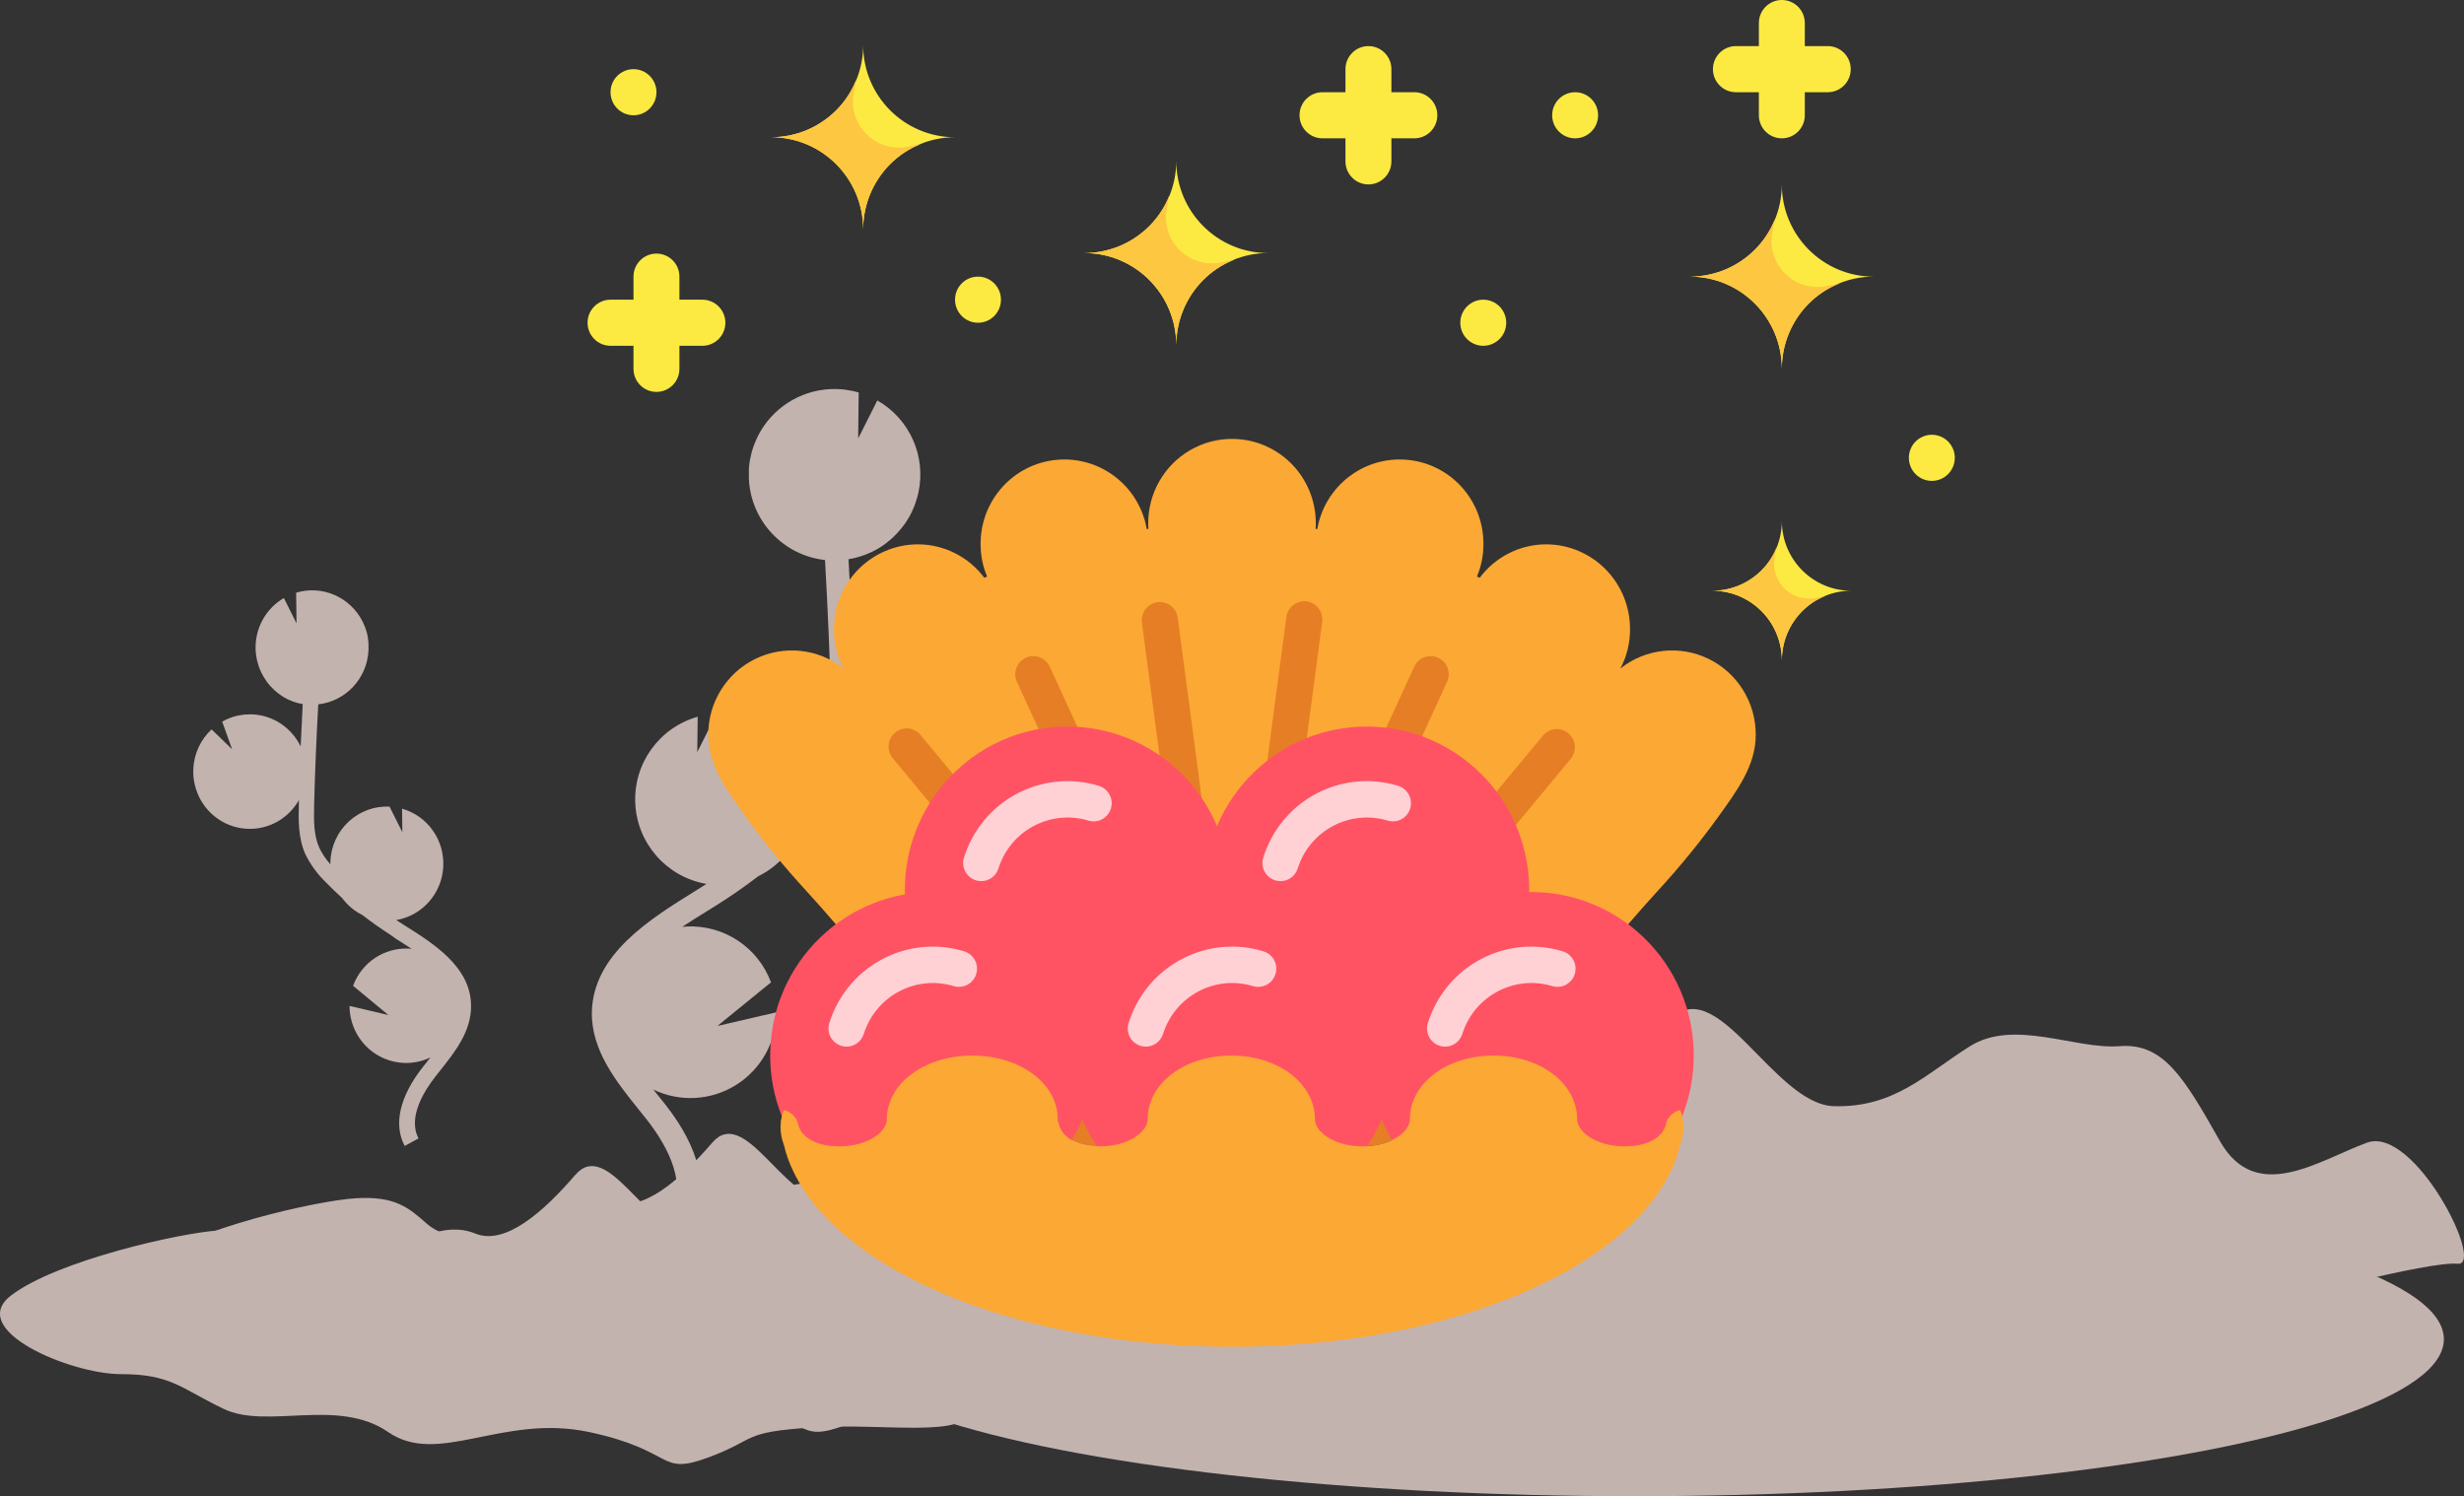 <?xml version="1.0" encoding="UTF-8"?>
<svg width="247px" height="150px" viewBox="0 0 247 150" version="1.1" xmlns="http://www.w3.org/2000/svg" xmlns:xlink="http://www.w3.org/1999/xlink">
    <rect x="0" y="0" width="247" height="150" fill="#333333" stroke="none"/>
    <title>B07C43A3-0BDD-4148-9680-8EAA3D87E64A@1.5x</title>
    <g id="BrainGym-New-(As-per-Mobile)" stroke="none" stroke-width="1" fill="none" fill-rule="evenodd">
        <g id="Brain-gym-page----Updated-8" transform="translate(-598, -103)" fill-rule="nonzero">
            <g id="Group-2" transform="translate(403, 63)">
                <g id="Group-17" transform="translate(195, 40)">
                    <g id="undraw_treasure_of9i" transform="translate(123.5, 94.5) scale(-1, 1) translate(-123.5, -94.5) translate(0, 39)" fill="#FFE9E3" opacity="0.707">
                        <g id="Group-11">
                            <ellipse id="Oval" cx="83.141" cy="95.258" rx="81.123" ry="15.742"></ellipse>
                            <path d="M18.561,91.44 C18.561,91.44 3.491,87.396 0.648,87.695 C-2.195,87.994 4.955,73.827 9.718,75.555 C14.48,77.283 20.829,81.827 24.459,75.409 C28.088,68.99 30.125,65.535 34.547,65.881 C38.968,66.226 45.092,63.119 49.511,65.881 C53.93,68.642 57.034,72.047 63.137,71.901 C69.24,71.754 75.026,57.937 79.78,63.465 C84.533,68.993 90.234,74.05 94.703,72.211 C99.172,70.372 104.271,73.136 108.353,76.246 C112.434,79.356 119.579,77.974 122.299,75.555 C125.019,73.136 127.064,71.409 132.844,71.748 C138.625,72.088 156.995,76.24 163.8,81.411 C170.604,86.582 154.956,93.159 147.471,93.159 C139.986,93.159 138.627,95.232 132.163,98.342 C125.699,101.451 115.145,96.614 107.672,101.797 C100.199,106.98 90.654,99.033 77.743,101.797 C64.833,104.561 67.538,108.359 60.053,105.603 C52.568,102.848 55.291,101.797 44.405,101.112 C33.52,100.426 21.616,102.839 20.595,98.347 C19.573,93.856 12.778,92.819 8.694,91.437 C4.609,90.055 18.561,91.44 18.561,91.44 Z" id="Path"></path>
                            <path d="M206.525,53.724 L207.105,53.349 L207.276,53.238 C204.661,52.789 202.704,50.567 202.565,47.89 C202.426,45.213 204.142,42.796 206.696,42.073 L206.667,44.435 L207.951,41.865 L207.951,41.865 C209.453,41.794 210.922,42.33 212.033,43.353 C213.145,44.377 213.809,45.806 213.879,47.324 C213.879,47.436 213.879,47.541 213.879,47.649 C214.331,47.152 214.708,46.589 214.998,45.979 C215.543,44.751 215.551,43.365 215.511,41.677 C215.424,38.337 215.282,34.97 215.096,31.612 C212.327,31.302 210.191,29.001 210.061,26.187 C210.053,26.015 210.053,25.842 210.061,25.669 C210.061,25.625 210.061,25.581 210.061,25.54 C210.061,25.373 210.087,25.209 210.114,25.045 C210.112,25.018 210.112,24.992 210.114,24.965 C210.134,24.828 210.163,24.693 210.195,24.558 C210.195,24.508 210.221,24.459 210.232,24.409 C210.273,24.262 210.316,24.116 210.369,23.975 C210.386,23.928 210.403,23.884 210.424,23.837 C210.464,23.732 210.508,23.629 210.554,23.527 C210.577,23.474 210.6,23.418 210.627,23.365 L210.647,23.324 L210.647,23.324 C211.884,20.856 214.689,19.634 217.314,20.418 L217.276,23.491 L218.545,20.954 C220.217,21.927 221.283,23.694 221.374,25.642 C221.398,26.139 221.356,26.637 221.25,27.122 L221.25,27.122 C221.25,27.163 221.227,27.201 221.218,27.242 C221.209,27.283 221.18,27.395 221.16,27.468 C221.14,27.541 221.105,27.658 221.073,27.761 C221.041,27.864 221.027,27.902 221,27.972 C220.974,28.042 220.916,28.171 220.873,28.265 C220.847,28.321 220.824,28.379 220.798,28.438 C220.725,28.584 220.647,28.731 220.563,28.872 C220.534,28.921 220.499,28.968 220.47,29.015 C220.409,29.109 220.348,29.206 220.282,29.308 C220.215,29.411 220.198,29.42 220.154,29.472 C220.111,29.525 220.029,29.631 219.963,29.707 C219.896,29.783 219.867,29.812 219.818,29.865 C219.769,29.918 219.679,30.012 219.603,30.082 L219.456,30.223 L219.198,30.439 L219.064,30.545 C218.928,30.645 218.792,30.738 218.647,30.838 L218.566,30.885 C218.446,30.959 218.324,31.026 218.198,31.087 L218.035,31.16 C217.934,31.207 217.829,31.254 217.722,31.292 L217.537,31.36 C217.432,31.398 217.328,31.43 217.221,31.459 L217.029,31.509 C216.914,31.538 216.795,31.562 216.676,31.582 L216.653,31.582 C216.73,33.001 216.8,34.418 216.861,35.834 C217.544,34.416 218.775,33.345 220.264,32.874 C221.753,32.403 223.368,32.574 224.728,33.346 L223.728,36.124 L225.789,34.123 C226.894,35.144 227.553,36.567 227.621,38.079 C227.646,38.61 227.598,39.141 227.476,39.658 C226.951,41.953 225.09,43.689 222.785,44.034 C220.48,44.379 218.201,43.263 217.041,41.22 C217.041,41.364 217.041,41.513 217.041,41.651 C217.079,43.14 217.125,44.992 216.392,46.633 C215.867,47.699 215.161,48.663 214.305,49.481 C213.789,50.011 213.256,50.524 212.711,51.022 C212.172,51.751 211.469,52.341 210.661,52.742 C209.763,53.442 208.833,54.097 207.873,54.709 L207.371,55.078 C206.832,55.418 206.279,55.764 205.737,56.124 L206.027,56.101 C208.491,55.984 210.747,57.493 211.606,59.831 L208.064,62.761 L211.963,61.847 C211.956,63.813 210.954,65.638 209.309,66.684 C207.663,67.731 205.603,67.854 203.847,67.01 C203.937,67.119 204.024,67.23 204.111,67.342 L204.627,67.992 C206.945,70.946 207.574,73.747 206.432,75.884 L205.044,75.125 C206.154,73.044 204.484,70.383 203.389,68.971 C203.224,68.757 203.053,68.543 202.882,68.329 C201.409,66.48 199.74,64.382 199.78,61.809 C199.809,57.929 203.534,55.597 206.525,53.724 Z" id="Path"></path>
                            <path d="M177.339,50.344 L176.438,49.78 C176.35,49.727 176.265,49.672 176.18,49.616 C180.141,48.937 183.105,45.603 183.316,41.588 C183.527,37.573 180.929,33.947 177.06,32.856 L177.105,36.401 L175.158,32.545 L175.134,32.545 C172.855,32.439 170.628,33.242 168.941,34.779 C167.255,36.316 166.248,38.46 166.142,40.74 C166.142,40.904 166.142,41.066 166.142,41.227 C165.455,40.479 164.882,39.632 164.442,38.716 C163.617,36.877 163.602,34.795 163.667,32.254 C163.796,27.237 164.013,22.182 164.295,17.145 C168.494,16.677 171.731,13.227 171.93,9.006 C171.93,8.741 171.93,8.483 171.93,8.224 L171.93,8.03 C171.913,7.781 171.889,7.534 171.851,7.29 C171.851,7.249 171.851,7.211 171.831,7.17 C171.795,6.964 171.751,6.761 171.701,6.559 C171.684,6.482 171.666,6.409 171.645,6.333 C171.584,6.112 171.519,5.898 171.44,5.684 C171.416,5.613 171.387,5.545 171.358,5.475 C171.296,5.316 171.231,5.164 171.161,5.011 C171.123,4.929 171.088,4.849 171.049,4.77 C171.038,4.75 171.029,4.729 171.02,4.708 L171.02,4.708 C169.62,1.947 166.844,0.152 163.752,0.009 C162.796,-0.034 161.84,0.081 160.921,0.35 L160.977,4.964 L159.054,1.145 C155.801,3.001 154.135,6.758 154.942,10.415 L154.942,10.415 C154.942,10.474 154.975,10.533 154.989,10.595 C155.016,10.709 155.045,10.821 155.075,10.932 C155.104,11.044 155.163,11.226 155.21,11.358 C155.257,11.49 155.28,11.57 155.321,11.673 C155.377,11.825 155.445,11.966 155.512,12.122 C155.55,12.21 155.586,12.298 155.627,12.383 C155.735,12.604 155.853,12.821 155.982,13.033 C156.026,13.109 156.076,13.179 156.123,13.25 C156.217,13.394 156.308,13.544 156.417,13.673 C156.478,13.758 156.546,13.837 156.61,13.92 C156.675,14.002 156.801,14.157 156.904,14.272 L157.121,14.51 C157.227,14.622 157.336,14.73 157.447,14.836 L157.673,15.045 C157.8,15.156 157.932,15.265 158.067,15.368 C158.134,15.42 158.199,15.476 158.27,15.529 C158.472,15.679 158.681,15.823 158.898,15.952 C158.939,15.979 158.983,15.999 159.024,16.023 C159.206,16.128 159.391,16.231 159.579,16.316 L159.829,16.428 C159.984,16.498 160.14,16.566 160.302,16.625 C160.396,16.663 160.49,16.695 160.595,16.728 C160.754,16.78 160.915,16.83 161.077,16.874 L161.371,16.951 C161.55,16.992 161.729,17.027 161.908,17.059 L161.943,17.059 C161.822,19.186 161.716,21.313 161.626,23.439 C160.589,21.311 158.721,19.704 156.462,18.998 C154.203,18.292 151.752,18.549 149.689,19.709 L151.21,23.874 L148.083,20.872 C146.405,22.404 145.405,24.541 145.305,26.811 C145.265,27.608 145.338,28.406 145.522,29.181 C146.323,32.618 149.141,35.216 152.63,35.734 C156.119,36.253 159.571,34.586 161.335,31.531 C161.335,31.749 161.335,31.966 161.315,32.18 C161.259,34.416 161.186,37.194 162.298,39.676 C163.053,41.359 164.269,42.722 165.467,43.947 C166.25,44.746 167.057,45.517 167.887,46.262 C168.702,47.357 169.766,48.243 170.991,48.846 C172.361,49.894 173.773,50.873 175.225,51.784 L176.135,52.347 C176.952,52.856 177.792,53.378 178.614,53.919 C178.47,53.919 178.32,53.89 178.179,53.884 C174.44,53.707 171.016,55.971 169.713,59.482 L175.084,63.856 L169.173,62.487 C169.179,65.443 170.7,68.19 173.203,69.763 C175.707,71.336 178.841,71.514 181.506,70.235 C181.371,70.4 181.239,70.564 181.107,70.732 C180.843,71.061 180.578,71.387 180.323,71.71 C176.826,76.142 175.854,80.345 177.583,83.553 L179.692,82.416 C178.006,79.294 180.54,75.299 182.202,73.196 C182.452,72.876 182.71,72.556 182.972,72.233 C185.206,69.457 187.738,66.308 187.67,62.449 C187.526,56.659 181.879,53.167 177.339,50.344 Z" id="Path"></path>
                            <path d="M134.38,94.37 C134.38,94.37 124.233,91.645 122.321,91.845 C120.41,92.044 125.221,82.522 128.425,83.682 C131.63,84.842 135.907,87.9 138.35,83.584 C140.792,79.268 142.161,76.944 145.143,77.176 C148.124,77.408 152.241,75.317 155.216,77.176 C158.192,79.036 160.28,81.323 164.39,81.225 C168.501,81.127 172.391,71.834 175.596,75.549 C178.8,79.265 182.632,82.671 185.64,81.433 C188.648,80.196 192.09,82.055 194.832,84.146 C197.573,86.237 202.387,85.309 204.214,83.682 C206.04,82.055 207.421,80.895 211.315,81.127 C215.208,81.359 227.572,84.146 232.151,87.632 C236.731,91.119 226.197,95.53 221.16,95.53 C216.123,95.53 215.205,96.925 210.854,99.017 C206.503,101.108 199.405,97.853 194.368,101.34 C189.332,104.826 182.92,99.481 174.218,101.34 C165.516,103.199 167.348,105.754 162.309,103.895 C157.269,102.036 159.104,101.34 151.777,100.876 C144.451,100.412 136.435,102.036 135.746,99.017 C135.057,95.997 130.469,95.298 127.733,94.37 C124.998,93.442 134.38,94.37 134.38,94.37 Z" id="Path"></path>
                            <path d="M148.102,97.598 C148.102,97.598 137.955,94.873 136.043,95.075 C134.132,95.278 138.943,85.749 142.148,86.913 C145.352,88.076 149.63,91.128 152.072,86.811 C154.514,82.495 155.884,80.175 158.865,80.407 C161.847,80.639 165.964,78.548 168.94,80.407 C171.915,82.266 174.003,84.551 178.113,84.452 C182.224,84.354 186.115,75.061 189.322,78.78 C192.53,82.498 196.359,85.898 199.367,84.664 C202.375,83.429 205.817,85.285 208.556,87.377 C211.294,89.468 216.114,88.537 217.938,86.913 C219.761,85.288 221.142,84.122 225.036,84.354 C228.93,84.586 241.294,87.377 245.873,90.86 C250.453,94.344 239.921,98.761 234.881,98.761 C229.841,98.761 228.93,100.153 224.579,102.245 C220.228,104.336 213.127,101.084 208.089,104.568 C203.052,108.051 196.64,102.712 187.938,104.568 C179.236,106.424 181.069,108.983 176.032,107.126 C170.995,105.27 172.824,104.568 165.497,104.104 C158.171,103.64 150.155,105.267 149.469,102.245 C148.783,99.222 144.206,98.529 141.456,97.598 C138.706,96.667 148.102,97.598 148.102,97.598 Z" id="Path"></path>
                        </g>
                    </g>
                    <g id="Group" transform="translate(58, 0)">
                        <g id="Group-2" transform="translate(0.899, 0)">
                            <g id="Group" fill="#FCEA42">
                                <path d="M124.323,4.622 L122.021,4.622 L122.021,2.311 C122.021,1.035 120.99,0 119.718,0 C118.447,0 117.416,1.035 117.416,2.311 L117.416,4.622 L115.114,4.622 C113.842,4.622 112.812,5.657 112.812,6.933 C112.812,8.21 113.842,9.245 115.114,9.245 L117.416,9.245 L117.416,11.556 C117.416,12.832 118.447,13.867 119.718,13.867 C120.99,13.867 122.021,12.832 122.021,11.556 L122.021,9.245 L124.323,9.245 C125.595,9.245 126.625,8.21 126.625,6.933 C126.625,5.657 125.595,4.622 124.323,4.622 Z" id="Path"></path>
                                <path d="M82.882,9.245 L80.58,9.245 L80.58,6.933 C80.58,5.657 79.549,4.622 78.277,4.622 C77.006,4.622 75.975,5.657 75.975,6.933 L75.975,9.245 L73.673,9.245 C72.401,9.245 71.371,10.279 71.371,11.556 C71.371,12.832 72.401,13.867 73.673,13.867 L75.975,13.867 L75.975,16.178 C75.975,17.454 77.006,18.489 78.277,18.489 C79.549,18.489 80.58,17.454 80.58,16.178 L80.58,13.867 L82.882,13.867 C84.154,13.867 85.184,12.832 85.184,11.556 C85.184,10.279 84.154,9.245 82.882,9.245 Z" id="Path"></path>
                                <path d="M11.511,30.045 L9.209,30.045 L9.209,27.734 C9.209,26.457 8.178,25.423 6.907,25.423 C5.635,25.423 4.605,26.457 4.605,27.734 L4.605,30.045 L2.302,30.045 C1.031,30.045 0,31.08 0,32.356 C0,33.632 1.031,34.667 2.302,34.667 L4.605,34.667 L4.605,36.978 C4.605,38.255 5.635,39.289 6.907,39.289 C8.178,39.289 9.209,38.255 9.209,36.978 L9.209,34.667 L11.511,34.667 C12.783,34.667 13.814,33.632 13.814,32.356 C13.814,31.08 12.783,30.045 11.511,30.045 Z" id="Path"></path>
                                <ellipse id="Oval" cx="98.998" cy="11.556" rx="2.302" ry="2.311"></ellipse>
                                <ellipse id="Oval" cx="89.789" cy="32.356" rx="2.302" ry="2.311"></ellipse>
                                <ellipse id="Oval-Copy" cx="134.755" cy="45.898" rx="2.302" ry="2.311"></ellipse>
                                <ellipse id="Oval" cx="39.139" cy="30.045" rx="2.302" ry="2.311"></ellipse>
                                <ellipse id="Oval" cx="4.605" cy="9.245" rx="2.302" ry="2.311"></ellipse>
                            </g>
                            <g id="Group-4" transform="translate(110.509, 18.489)">
                                <path d="M9.209,18.489 C9.209,13.384 5.086,9.245 0,9.245 C5.086,9.245 9.209,5.106 9.209,0 C9.209,5.106 13.332,9.245 18.418,9.245 C13.332,9.245 9.209,13.384 9.209,18.489 Z" id="Path" fill="#FCEA42"></path>
                                <path d="M14.988,9.938 C13.832,10.386 12.781,11.071 11.903,11.949 C10.182,13.687 9.213,16.038 9.209,18.489 C9.209,13.384 5.086,9.245 0,9.245 C2.442,9.24 4.783,8.268 6.515,6.541 C7.39,5.659 8.072,4.604 8.518,3.444 L8.265,4.761 C7.967,6.274 8.44,7.836 9.526,8.926 C10.612,10.016 12.169,10.491 13.676,10.192 L14.988,9.938 Z" id="Path" fill="#FDC741"></path>
                            </g>
                            <g id="Group-3" transform="translate(49.805, 16.124)">
                                <path d="M9.209,18.489 C9.209,13.384 5.086,9.245 0,9.245 C5.086,9.245 9.209,5.106 9.209,0 C9.209,5.106 13.332,9.245 18.418,9.245 C13.332,9.245 9.209,13.384 9.209,18.489 Z" id="Path" fill="#FCEA42"></path>
                                <path d="M14.988,9.938 C13.832,10.386 12.781,11.071 11.903,11.949 C10.182,13.687 9.213,16.038 9.209,18.489 C9.209,13.384 5.086,9.245 0,9.245 C2.442,9.24 4.783,8.268 6.515,6.541 C7.39,5.659 8.072,4.604 8.518,3.444 L8.265,4.761 C7.967,6.274 8.44,7.836 9.526,8.926 C10.612,10.016 12.169,10.491 13.676,10.192 L14.988,9.938 Z" id="Path" fill="#FDC741"></path>
                            </g>
                            <g id="Group-3-Copy" transform="translate(112.758, 52.235)">
                                <path d="M6.963,13.98 C6.963,10.119 3.846,6.99 0,6.99 C3.846,6.99 6.963,3.86 6.963,0 C6.963,3.86 10.08,6.99 13.926,6.99 C10.08,6.99 6.963,10.119 6.963,13.98 Z" id="Path" fill="#FCEA42"></path>
                                <path d="M11.332,7.514 C10.458,7.853 9.664,8.371 9,9.034 C7.698,10.349 6.966,12.126 6.963,13.98 C6.963,10.119 3.846,6.99 0,6.99 C1.846,6.986 3.617,6.252 4.926,4.945 C5.588,4.279 6.103,3.481 6.441,2.604 L6.249,3.6 C6.024,4.743 6.382,5.925 7.203,6.749 C8.024,7.573 9.201,7.932 10.34,7.706 L11.332,7.514 Z" id="Path" fill="#FDC741"></path>
                            </g>
                            <g id="Group-5-Copy" transform="translate(18.418, 4.514)">
                                <path d="M9.209,18.489 C9.209,13.384 5.086,9.245 0,9.245 C5.086,9.245 9.209,5.106 9.209,0 C9.209,5.106 13.332,9.245 18.418,9.245 C13.332,9.245 9.209,13.384 9.209,18.489 Z" id="Path" fill="#FCEA42"></path>
                                <path d="M14.988,9.938 C13.832,10.386 12.781,11.071 11.903,11.949 C10.182,13.687 9.213,16.038 9.209,18.489 C9.209,13.384 5.086,9.245 0,9.245 C2.442,9.24 4.783,8.268 6.515,6.541 C7.39,5.659 8.072,4.604 8.518,3.444 L8.265,4.761 C7.967,6.274 8.44,7.836 9.526,8.926 C10.612,10.016 12.169,10.491 13.676,10.192 L14.988,9.938 Z" id="Path" fill="#FDC741"></path>
                            </g>
                        </g>
                    </g>
                    <g id="oyster" transform="translate(71, 44)">
                        <path d="M21.724,58.184 C16.999,54.023 14.07,49.931 9.799,45.284 C7.588,42.885 5.525,40.353 3.621,37.701 C1.935,35.344 0,32.77 0,29.717 C-0.032,26.475 1.79,23.502 4.685,22.072 C7.579,20.642 11.034,21.01 13.567,23.017 C13.587,23.039 13.628,23.059 13.65,23.081 L13.608,23.123 C13.587,23.103 13.587,23.059 13.567,23.017 C12.923,21.807 12.591,20.454 12.6,19.082 C12.591,16.833 13.471,14.673 15.046,13.077 C16.622,11.481 18.763,10.58 21,10.572 C23.628,10.572 26.103,11.818 27.679,13.934 C27.76,13.874 27.853,13.83 27.952,13.807 C27.519,12.784 27.297,11.684 27.3,10.572 C27.263,6.183 30.579,2.498 34.927,2.099 C39.274,1.699 43.201,4.718 43.955,9.041 C44.019,9.041 44.08,9.019 44.123,9.019 C44.106,8.829 44.098,8.638 44.102,8.446 C44.102,5.429 45.703,2.64 48.302,1.131 C50.901,-0.377 54.103,-0.377 56.702,1.131 C59.301,2.64 60.902,5.429 60.902,8.446 C60.905,8.638 60.898,8.829 60.88,9.019 C60.924,9.019 60.985,9.041 61.049,9.041 C61.803,4.718 65.73,1.699 70.077,2.099 C74.425,2.498 77.741,6.183 77.703,10.572 C77.707,11.684 77.486,12.784 77.052,13.807 C77.151,13.83 77.244,13.874 77.325,13.934 C78.899,11.819 81.372,10.574 84,10.572 C86.237,10.58 88.378,11.481 89.954,13.077 C91.529,14.673 92.409,16.833 92.4,19.082 C92.409,20.454 92.077,21.807 91.433,23.017 C91.413,23.059 91.413,23.103 91.392,23.123 L91.35,23.081 C91.372,23.059 91.413,23.039 91.433,23.017 C93.966,21.01 97.421,20.642 100.315,22.072 C103.21,23.502 105.032,26.475 105.001,29.717 C105.001,32.77 103.061,35.344 101.38,37.701 C99.476,40.353 97.414,42.885 95.204,45.284 C90.93,49.931 88.001,54.023 83.276,58.184 L21.724,58.184 Z" id="Path" fill="#FCA834"></path>
                        <g id="Group" transform="translate(7.567, 16.278)" fill="#E57E25">
                            <path d="M59.415,38.265 C58.713,38.265 58.074,37.857 57.777,37.217 C57.479,36.578 57.576,35.823 58.025,35.28 L76.128,13.438 C76.775,12.693 77.894,12.605 78.65,13.238 C79.405,13.87 79.52,14.993 78.909,15.767 L60.806,37.61 C60.462,38.025 59.953,38.265 59.415,38.265 L59.415,38.265 Z" id="Path"></path>
                            <path d="M53.984,32.805 C53.367,32.805 52.792,32.488 52.459,31.966 C52.127,31.443 52.082,30.786 52.341,30.222 L63.203,6.559 C63.621,5.646 64.697,5.248 65.605,5.669 C66.513,6.09 66.909,7.171 66.49,8.084 L55.628,31.747 C55.332,32.392 54.69,32.805 53.984,32.805 L53.984,32.805 Z" id="Path"></path>
                            <path d="M48.553,30.985 C48.032,30.985 47.534,30.758 47.19,30.364 C46.846,29.969 46.688,29.445 46.757,28.924 L50.378,1.621 C50.45,0.964 50.87,0.4 51.475,0.143 C52.079,-0.114 52.775,-0.02 53.292,0.387 C53.81,0.793 54.067,1.449 53.966,2.101 L50.345,29.404 C50.226,30.308 49.46,30.983 48.553,30.985 Z" id="Path"></path>
                            <path d="M30.45,38.265 C29.913,38.265 29.403,38.025 29.059,37.61 L10.956,15.767 C10.523,15.27 10.392,14.576 10.614,13.954 C10.836,13.332 11.376,12.88 12.024,12.773 C12.673,12.665 13.328,12.92 13.737,13.438 L31.84,35.28 C32.289,35.823 32.386,36.578 32.088,37.217 C31.791,37.857 31.152,38.265 30.45,38.265 Z" id="Path"></path>
                            <path d="M35.881,32.805 C35.175,32.805 34.533,32.392 34.237,31.747 L23.375,8.084 C22.956,7.171 23.352,6.09 24.26,5.669 C25.168,5.248 26.244,5.646 26.663,6.559 L37.524,30.222 C37.783,30.786 37.738,31.443 37.406,31.966 C37.073,32.488 36.498,32.805 35.881,32.805 Z" id="Path"></path>
                            <path d="M41.312,30.985 C40.405,30.983 39.639,30.308 39.52,29.404 L35.899,2.101 C35.791,1.117 36.484,0.227 37.46,0.097 C38.435,-0.034 39.336,0.643 39.487,1.621 L43.108,28.924 C43.177,29.445 43.019,29.969 42.675,30.364 C42.331,30.758 41.834,30.985 41.312,30.985 Z" id="Path"></path>
                            <path d="M89.865,51.007 C89.157,51.153 88.599,51.7 88.435,52.408 C88.091,53.81 86.553,54.648 84.29,54.648 C81.483,54.648 79.528,53.21 79.528,51.917 C79.528,48.35 75.853,45.547 71.146,45.547 C66.44,45.547 62.764,48.35 62.764,51.917 C62.764,53.21 60.809,54.648 58.003,54.648 C55.197,54.648 53.242,53.21 53.242,51.917 C53.242,48.35 49.567,45.547 44.86,45.547 C40.153,45.547 36.478,48.35 36.478,51.917 C36.478,53.21 34.523,54.648 31.717,54.648 C29.454,54.648 27.915,53.81 27.571,52.408 C27.545,52.282 27.503,52.159 27.444,52.044 C27.46,52.004 27.465,51.961 27.463,51.917 C27.463,48.35 23.697,45.547 18.9,45.547 C14.102,45.547 10.337,48.35 10.337,51.917 C10.337,53.21 8.382,54.648 5.576,54.648 C3.312,54.648 1.774,53.81 1.43,52.408 C1.267,51.7 0.708,51.153 0,51.007 C1.321,47.312 7.096,44.036 15.569,41.724 C20.292,40.471 25.103,39.589 29.961,39.084 L59.904,39.084 C64.762,39.589 69.574,40.471 74.296,41.724 C82.769,44.036 88.544,47.312 89.865,51.007 L89.865,51.007 Z" id="Path"></path>
                        </g>
                        <g id="Group-7-Copy-2" transform="translate(49.706, 28.841)">
                            <path d="M28.46,27.279 C34.28,20.708 33.899,10.688 27.596,4.583 C21.293,-1.521 11.32,-1.529 5.008,4.566 C-1.305,10.661 -1.7,20.681 4.111,27.26 L28.46,27.279 Z" id="Path-Copy-4" fill="#FF5364"></path>
                            <path d="M7.655,15.497 C7.47,15.497 7.288,15.468 7.112,15.41 C6.159,15.109 5.629,14.089 5.928,13.13 C6.038,12.778 6.166,12.433 6.312,12.094 C8.491,6.977 14.149,4.327 19.447,5.942 C20.405,6.234 20.945,7.25 20.654,8.213 C20.364,9.174 19.353,9.718 18.396,9.426 C14.593,8.283 10.581,10.417 9.382,14.222 C9.145,14.98 8.445,15.497 7.655,15.497 Z" id="Path-Copy-5" fill="#FFD1D5"></path>
                        </g>
                        <g id="Group-7-Copy-3" transform="translate(19.706, 28.841)">
                            <path d="M28.46,27.279 C34.28,20.708 33.899,10.688 27.596,4.583 C21.293,-1.521 11.32,-1.529 5.008,4.566 C-1.305,10.661 -1.7,20.681 4.111,27.26 L28.46,27.279 Z" id="Path-Copy-4" fill="#FF5364"></path>
                            <path d="M7.655,15.497 C7.47,15.497 7.288,15.468 7.112,15.41 C6.159,15.109 5.629,14.089 5.928,13.13 C6.038,12.778 6.166,12.433 6.312,12.094 C8.491,6.977 14.149,4.327 19.447,5.942 C20.405,6.234 20.945,7.25 20.654,8.213 C20.364,9.174 19.353,9.718 18.396,9.426 C14.593,8.283 10.581,10.417 9.382,14.222 C9.145,14.98 8.445,15.497 7.655,15.497 Z" id="Path-Copy-5" fill="#FFD1D5"></path>
                        </g>
                        <g id="Group-8" transform="translate(6.206, 45.431)">
                            <path d="M28.46,27.279 C34.28,20.708 33.899,10.688 27.596,4.583 C21.293,-1.521 11.32,-1.529 5.008,4.566 C-1.305,10.661 -1.7,20.681 4.111,27.26 L28.46,27.279 Z" id="Path" fill="#FF5364"></path>
                            <path d="M7.655,15.497 C7.47,15.497 7.288,15.468 7.112,15.41 C6.159,15.109 5.629,14.089 5.928,13.13 C6.038,12.778 6.166,12.433 6.312,12.094 C8.491,6.977 14.149,4.327 19.447,5.942 C20.405,6.234 20.945,7.25 20.654,8.213 C20.364,9.174 19.353,9.718 18.396,9.426 C14.593,8.283 10.581,10.417 9.382,14.222 C9.145,14.98 8.445,15.497 7.655,15.497 Z" id="Path" fill="#FFD1D5"></path>
                        </g>
                        <g id="Group-7" transform="translate(36.206, 45.431)">
                            <path d="M28.46,27.279 C34.28,20.708 33.899,10.688 27.596,4.583 C21.293,-1.521 11.32,-1.529 5.008,4.566 C-1.305,10.661 -1.7,20.681 4.111,27.26 L28.46,27.279 Z" id="Path-Copy-4" fill="#FF5364"></path>
                            <path d="M7.655,15.497 C7.47,15.497 7.288,15.468 7.112,15.41 C6.159,15.109 5.629,14.089 5.928,13.13 C6.038,12.778 6.166,12.433 6.312,12.094 C8.491,6.977 14.149,4.327 19.447,5.942 C20.405,6.234 20.945,7.25 20.654,8.213 C20.364,9.174 19.353,9.718 18.396,9.426 C14.593,8.283 10.581,10.417 9.382,14.222 C9.145,14.98 8.445,15.497 7.655,15.497 Z" id="Path-Copy-5" fill="#FFD1D5"></path>
                        </g>
                        <g id="Group-7-Copy" transform="translate(66.206, 45.431)">
                            <path d="M28.46,27.279 C34.28,20.708 33.899,10.688 27.596,4.583 C21.293,-1.521 11.32,-1.529 5.008,4.566 C-1.305,10.661 -1.7,20.681 4.111,27.26 L28.46,27.279 Z" id="Path-Copy-4" fill="#FF5364"></path>
                            <path d="M7.655,15.497 C7.47,15.497 7.288,15.468 7.112,15.41 C6.159,15.109 5.629,14.089 5.928,13.13 C6.038,12.778 6.166,12.433 6.312,12.094 C8.491,6.977 14.149,4.327 19.447,5.942 C20.405,6.234 20.945,7.25 20.654,8.213 C20.364,9.174 19.353,9.718 18.396,9.426 C14.593,8.283 10.581,10.417 9.382,14.222 C9.145,14.98 8.445,15.497 7.655,15.497 Z" id="Path-Copy-5" fill="#FFD1D5"></path>
                        </g>
                        <path d="M97.759,68.978 C97.759,69.581 97.649,70.181 97.433,70.744 C97.435,70.764 97.429,70.784 97.415,70.798 C97.195,71.738 96.866,72.648 96.437,73.51 C91.585,83.576 73.753,91.021 52.5,91.021 C31.247,91.021 13.415,83.576 8.563,73.51 C8.134,72.648 7.805,71.738 7.585,70.798 C7.588,70.778 7.581,70.758 7.567,70.744 C7.351,70.181 7.241,69.581 7.241,68.978 C7.238,68.875 7.245,68.771 7.26,68.669 C7.257,68.649 7.264,68.629 7.277,68.614 L7.277,68.559 C7.273,68.554 7.27,68.548 7.27,68.542 C7.27,68.534 7.273,68.528 7.277,68.523 C7.262,68.445 7.257,68.366 7.26,68.286 C7.223,68.269 7.26,68.25 7.26,68.214 L7.296,68.413 C7.308,68.223 7.338,68.034 7.386,67.85 C7.441,67.668 7.495,67.467 7.567,67.285 C8.276,67.431 8.834,67.979 8.997,68.687 C9.341,70.088 10.88,70.926 13.143,70.926 C15.949,70.926 17.905,69.488 17.905,68.195 C17.905,64.628 21.67,61.825 26.468,61.825 C31.264,61.825 35.03,64.628 35.03,68.195 C35.033,68.239 35.027,68.282 35.012,68.322 C35.07,68.438 35.113,68.56 35.138,68.687 C35.483,70.088 37.022,70.926 39.285,70.926 C42.09,70.926 44.046,69.488 44.046,68.195 C44.046,64.628 47.72,61.825 52.428,61.825 C57.135,61.825 60.809,64.628 60.809,68.195 C60.809,69.488 62.765,70.926 65.571,70.926 C68.376,70.926 70.332,69.488 70.332,68.195 C70.332,64.628 74.007,61.825 78.714,61.825 C83.421,61.825 87.095,64.628 87.095,68.195 C87.095,69.488 89.051,70.926 91.857,70.926 C94.12,70.926 95.659,70.088 96.003,68.687 C96.166,67.979 96.724,67.431 97.433,67.285 C97.505,67.467 97.559,67.668 97.614,67.85 C97.662,68.034 97.692,68.223 97.704,68.413 L97.74,68.214 C97.74,68.25 97.777,68.269 97.74,68.286 C97.743,68.366 97.738,68.445 97.723,68.523 C97.741,68.55 97.741,68.587 97.723,68.614 C97.736,68.629 97.743,68.649 97.74,68.669 C97.755,68.771 97.762,68.875 97.759,68.978 L97.759,68.978 Z" id="Path" fill="#FCA834"></path>
                    </g>
                </g>
            </g>
        </g>
    </g>
</svg>